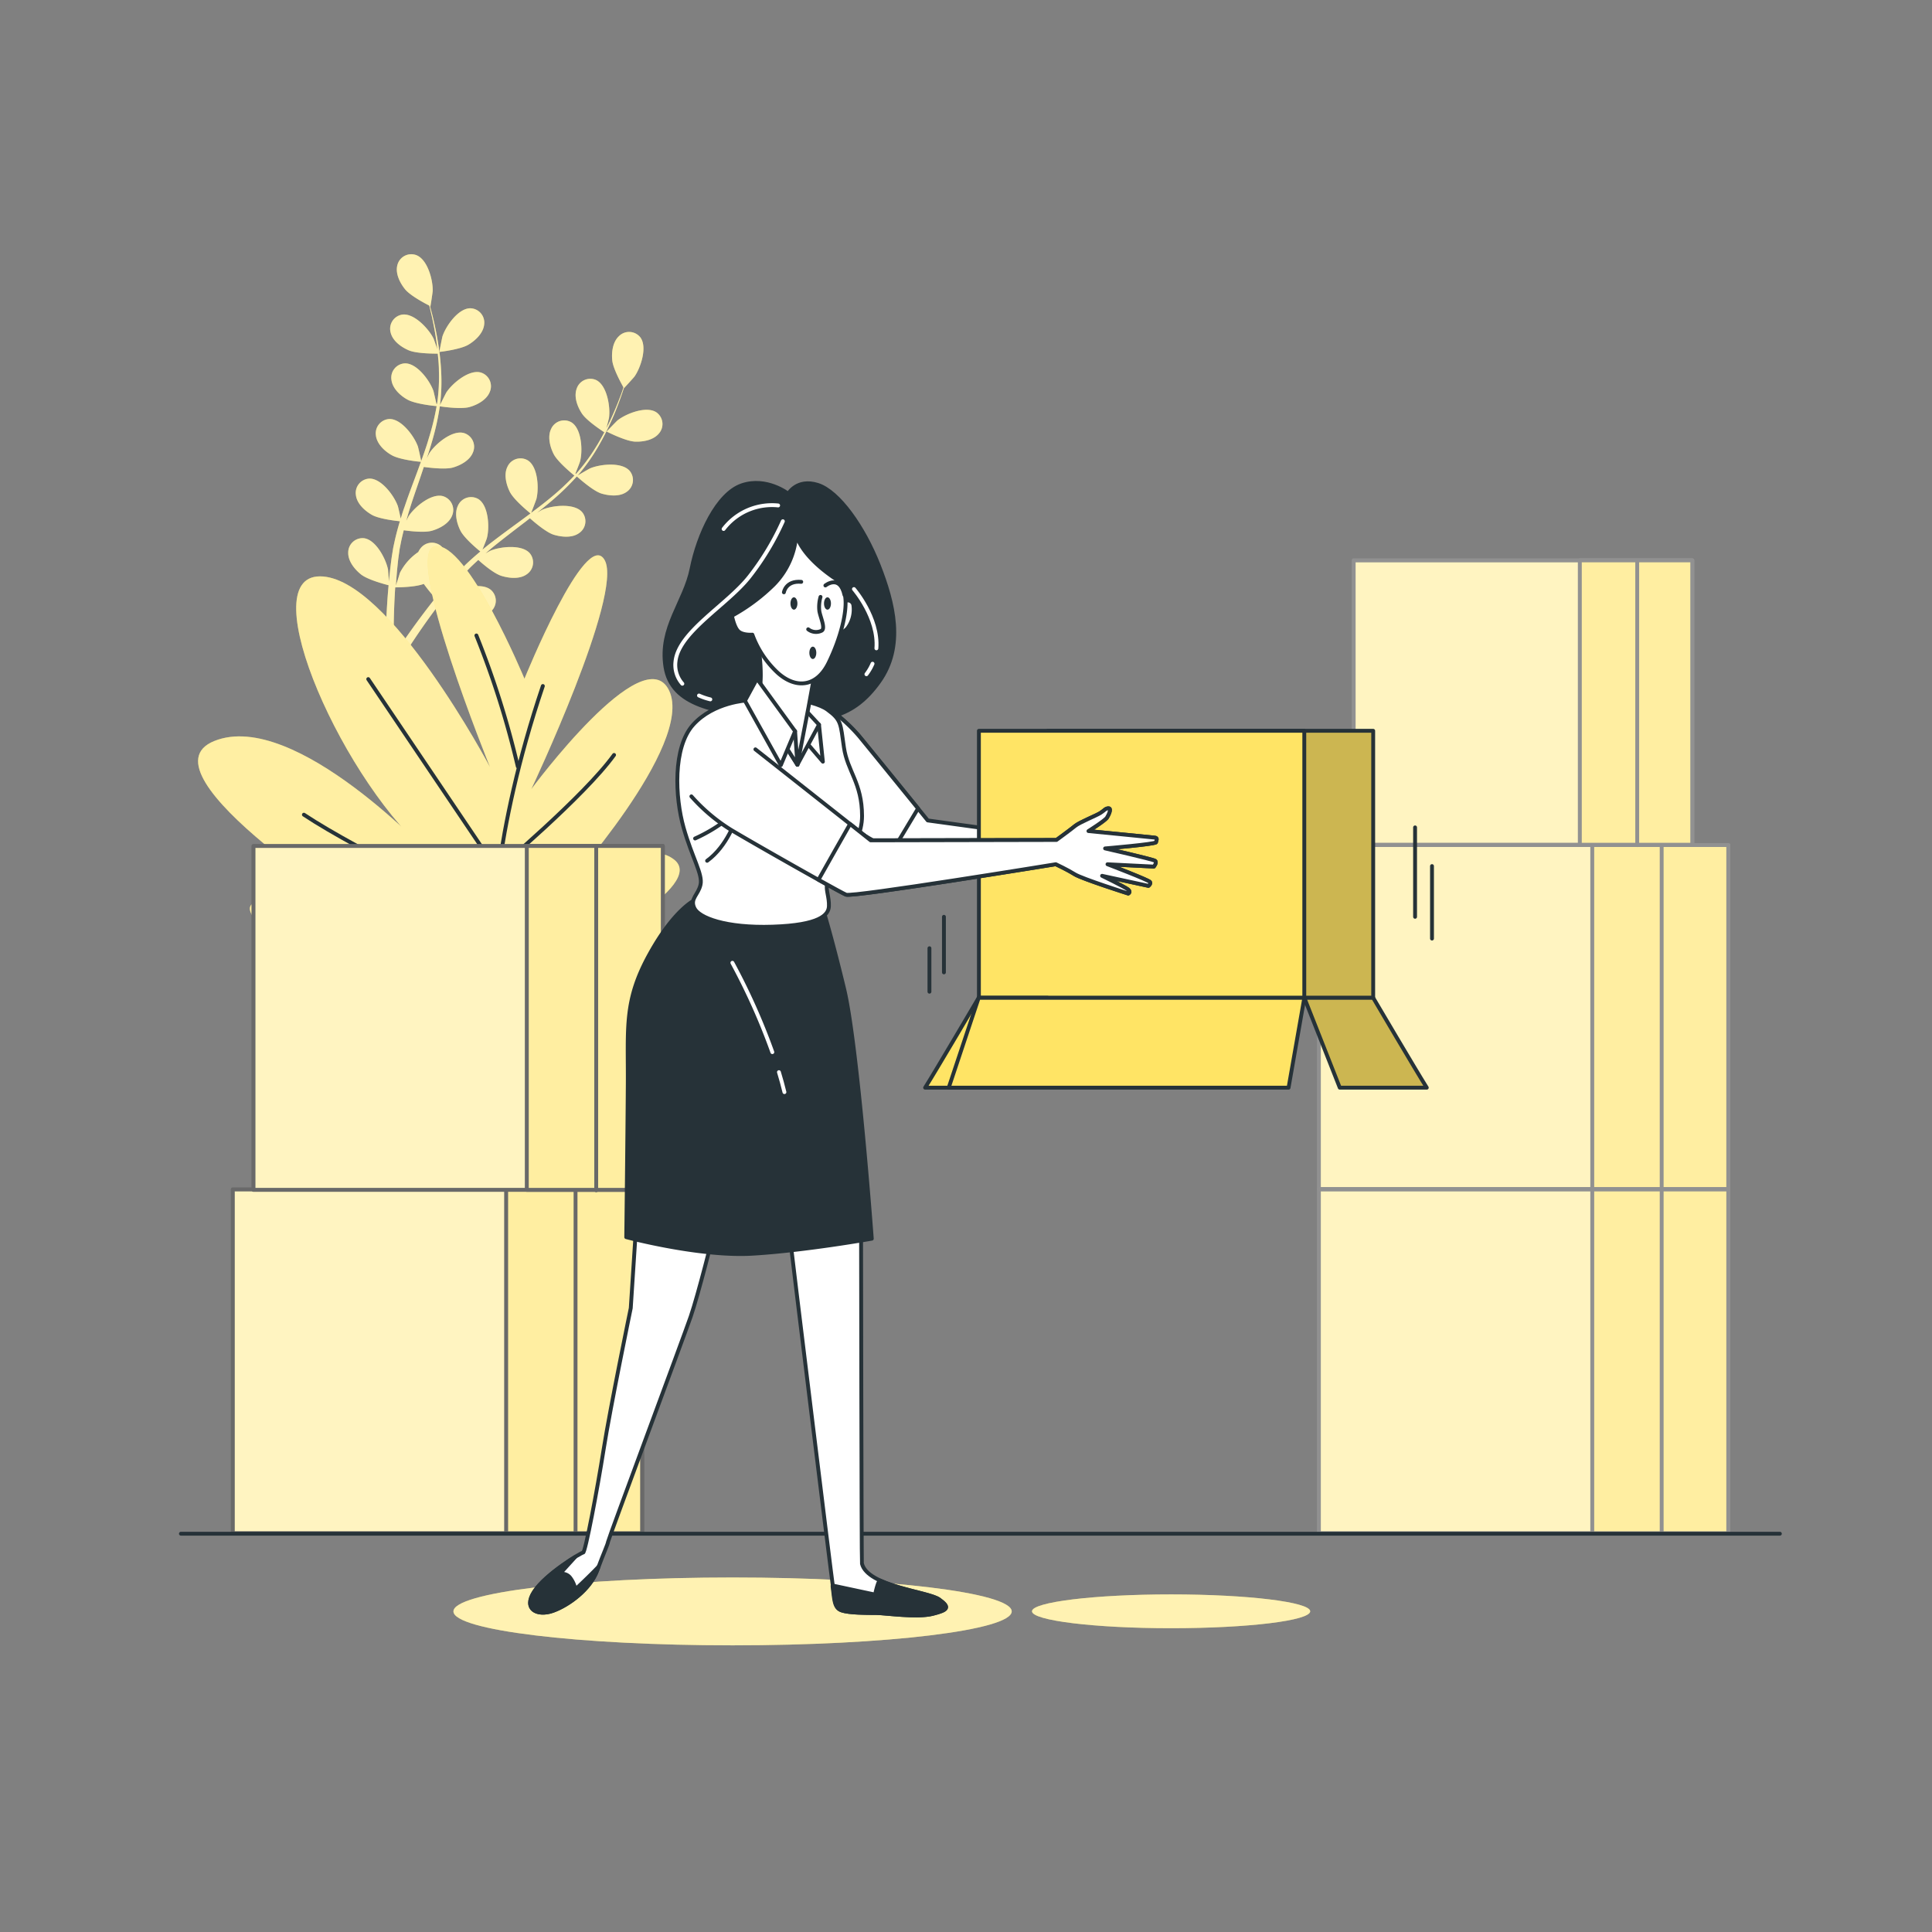 <svg xmlns="http://www.w3.org/2000/svg" xmlns:xlink="http://www.w3.org/1999/xlink"
    viewBox="0 0 500 500">
    <rect x="0" y="0" width="500" height="500" fill="#808080" stroke="none"/>
    <defs>
        <clipPath id="freepik--clip-path--inject-2">
            <rect x="60.23" y="307.8" width="105.96" height="89.01"
                style="fill:#FFE465;stroke:#696969;stroke-linecap:round;stroke-linejoin:round"></rect>
        </clipPath>
        <clipPath id="freepik--clip-path-2--inject-2">
            <rect x="130.98" y="307.8" width="35.21" height="89.01"
                style="fill:#FFE465;stroke:#696969;stroke-linecap:round;stroke-linejoin:round"></rect>
        </clipPath>
        <clipPath id="freepik--clip-path-3--inject-2">
            <rect x="65.58" y="218.93" width="105.96" height="89.01"
                style="fill:#FFE465;stroke:#696969;stroke-linecap:round;stroke-linejoin:round"></rect>
        </clipPath>
        <clipPath id="freepik--clip-path-4--inject-2">
            <rect x="136.33" y="218.93" width="35.21" height="89.01"
                style="fill:#FFE465;stroke:#696969;stroke-linecap:round;stroke-linejoin:round"></rect>
        </clipPath>
        <clipPath id="freepik--clip-path-5--inject-2">
            <rect x="341.32" y="307.8" width="105.96" height="89.01"
                style="fill:#FFE465;stroke:#919191;stroke-linecap:round;stroke-linejoin:round"></rect>
        </clipPath>
        <clipPath id="freepik--clip-path-6--inject-2">
            <rect x="412.07" y="307.8" width="35.21" height="89.01"
                style="fill:#FFE465;stroke:#919191;stroke-linecap:round;stroke-linejoin:round"></rect>
        </clipPath>
        <clipPath id="freepik--clip-path-7--inject-2">
            <rect x="341.32" y="218.7" width="105.96" height="89.01"
                style="fill:#FFE465;stroke:#919191;stroke-linecap:round;stroke-linejoin:round"></rect>
        </clipPath>
        <clipPath id="freepik--clip-path-8--inject-2">
            <rect x="412.07" y="218.7" width="35.21" height="89.01"
                style="fill:#FFE465;stroke:#919191;stroke-linecap:round;stroke-linejoin:round"></rect>
        </clipPath>
        <clipPath id="freepik--clip-path-9--inject-2">
            <rect x="350.32" y="145" width="87.65" height="73.63"
                style="fill:#FFE465;stroke:#919191;stroke-linecap:round;stroke-linejoin:round"></rect>
        </clipPath>
        <clipPath id="freepik--clip-path-10--inject-2">
            <rect x="408.85" y="145" width="29.12" height="73.63"
                style="fill:#FFE465;stroke:#919191;stroke-linecap:round;stroke-linejoin:round"></rect>
        </clipPath>
        <clipPath id="freepik--clip-path-11--inject-2">
            <rect x="251.03" y="367.65" width="151.73" height="17.66"
                style="fill:#fff;stroke:#263238;stroke-linecap:round;stroke-linejoin:round"></rect>
        </clipPath>
        <clipPath id="freepik--clip-path-12--inject-2">
            <rect x="271.17" y="189.13" width="84.21" height="69.1"
                style="fill:#FFE465;stroke:#263238;stroke-linecap:round;stroke-linejoin:round"></rect>
        </clipPath>
        <clipPath id="freepik--clip-path-13--inject-2">
            <path d="M369.25,281.49c-2.7-4.28-13.87-23.26-13.87-23.26H337.56l9.17,23.26Z"
                style="fill:#FFE465;stroke:#263238;stroke-linecap:round;stroke-linejoin:round"></path>
        </clipPath>
    </defs>
    <g id="freepik--Plants--inject-2">
        <path
            d="M113.73,91.08c-.06,0,.7-3.73.77-4,.86-2.67,4.1-7.31,7.23-7.3A3.71,3.71,0,0,1,125.3,84c-.23,2.2-2.21,4.08-4,5.16C119.2,90.47,113.73,91.08,113.73,91.08Z"
            style="fill:#FFE465"></path>
        <path
            d="M107.66,66c3,1.06,4.42,6.52,4.32,9.32,0,.24-.56,4-.61,4l-.06,0c.23.86.48,1.79.73,2.81.44,1.88.92,4,1.29,6.36a65.63,65.63,0,0,1,.84,7.64,48.28,48.28,0,0,1-.29,8.6.36.36,0,0,0,0,.1c.39-.83,1.55-3.13,1.65-3.29,1.54-2.34,5.88-6,8.91-5.13a3.7,3.7,0,0,1,2.32,5c-.8,2.06-3.2,3.35-5.21,3.92-2.27.65-7.33-.11-7.73-.18a65.43,65.43,0,0,1-1.86,8.57q-.7,2.46-1.52,4.91c.35-.71.68-1.34.73-1.42,1.54-2.35,5.89-6,8.91-5.13a3.7,3.7,0,0,1,2.32,5c-.8,2.06-3.2,3.35-5.21,3.92s-6.37,0-7.51-.15l-.63,1.88c-1,3-2.09,6-3,8.94-.33,1-.62,2.08-.91,3.12.32-.63.59-1.16.64-1.24,1.53-2.34,5.88-6,8.9-5.13a3.72,3.72,0,0,1,2.33,5c-.8,2.07-3.21,3.35-5.22,3.93s-5.94.07-7.3-.12c-.27,1.07-.53,2.14-.74,3.19-.13.73-.3,1.41-.39,2.14l-.3,2.15c-.14,1.37-.3,2.78-.4,4.12-.08.93-.14,1.82-.2,2.72.32-1,1-3.07,1-3.23a14.42,14.42,0,0,1,4.8-5.46,3.63,3.63,0,0,1,.41-.72,3.7,3.7,0,0,1,5.45-.85c2.38,2.05,1.78,7.67.69,10.25-.06.15-.95,1.72-1.52,2.71.43-.53.83-1.05,1.28-1.58.87-1.07,1.77-2.11,2.73-3.23l1.47-1.59c.48-.54,1.06-1,1.59-1.59,1.25-1.21,2.58-2.38,3.95-3.53-.93-.76-4.21-3.52-5.15-5.4s-1.61-4.51-.63-6.5a3.72,3.72,0,0,1,5.27-1.67c2.65,1.67,2.92,7.32,2.23,10,0,.17-.76,2.06-1.17,3.09.83-.68,1.65-1.36,2.51-2,2.48-1.91,5.05-3.78,7.6-5.65l2.33-1.72c-.33-.27-4.29-3.47-5.35-5.58-.93-1.87-1.61-4.51-.63-6.49a3.71,3.71,0,0,1,5.27-1.67c2.66,1.66,2.92,7.31,2.23,10-.05.2-1.08,2.92-1.37,3.6,1.7-1.27,3.39-2.55,5-3.89a64.65,64.65,0,0,0,6.2-5.77c-.15-.13-4.3-3.45-5.38-5.6-.94-1.87-1.61-4.52-.63-6.5a3.71,3.71,0,0,1,5.26-1.67c2.66,1.67,2.93,7.32,2.24,10,0,.18-.83,2.25-1.22,3.23l.15.1a48.44,48.44,0,0,0,5.09-6.84c.84-1.33,1.56-2.64,2.24-3.93-.84-.54-4.63-3.05-5.82-4.88s-2.09-4.31-1.34-6.39a3.71,3.71,0,0,1,5.05-2.24c2.83,1.37,3.71,7,3.32,9.73,0,.15-.4,1.66-.69,2.75.29-.59.61-1.19.88-1.76,1-2.13,1.85-4.15,2.55-6,.4-1,.73-1.95,1-2.83-.55-1-2.69-4.84-2.9-7s.13-4.78,1.76-6.28a3.71,3.71,0,0,1,5.51.34c1.88,2.51.09,7.88-1.53,10.16-.14.2-2.69,3-2.72,3l0-.06c-.28.85-.58,1.76-.94,2.74-.66,1.82-1.43,3.86-2.42,6a67.81,67.81,0,0,1-3.53,6.83,48.53,48.53,0,0,1-5,7l-.07.08c.78-.48,3-1.76,3.19-1.84,2.58-1.1,8.2-1.72,10.26.64a3.71,3.71,0,0,1-.82,5.46c-1.81,1.28-4.52,1-6.52.4-2.25-.72-6-4.14-6.34-4.42a65,65,0,0,1-6.28,6.12c-1.29,1.11-2.63,2.19-4,3.26.69-.4,1.31-.75,1.4-.79,2.57-1.1,8.19-1.72,10.25.64a3.7,3.7,0,0,1-.82,5.46c-1.8,1.28-4.52,1-6.51.4s-5.32-3.5-6.18-4.27c-.53.4-1,.81-1.57,1.22-2.51,1.92-5,3.83-7.45,5.79-.85.68-1.66,1.39-2.48,2.1l1.22-.68c2.57-1.1,8.19-1.73,10.25.63a3.72,3.72,0,0,1-.82,5.47c-1.8,1.28-4.52,1-6.51.39s-5-3.22-6-4.13c-.81.75-1.63,1.5-2.38,2.26-.51.53-1,1-1.5,1.57l-1.44,1.62c-.87,1.07-1.78,2.16-2.61,3.22-.58.73-1.12,1.44-1.66,2.16.83-.7,2.51-2,2.66-2.12,2.37-1.48,7.84-3,10.23-.92a3.71,3.71,0,0,1,0,5.52c-1.6,1.54-4.32,1.7-6.38,1.38-2.28-.36-6.4-3-6.91-3.38-.9,1.19-1.76,2.34-2.56,3.45-2.77,3.83-4.93,7.13-6.41,9.45l-.15.24-1.92-.93.3-.46c1.55-2.32,3.81-5.6,6.69-9.4.91-1.21,1.9-2.48,2.93-3.77a40.65,40.65,0,0,1-3-3.69c-2.21.87-6.79.9-7.39.9-.09,1.48-.17,2.93-.23,4.29-.2,4.72-.18,8.66-.13,11.42v.32l-2.11-1c0-2.74.11-6.44.39-10.82.09-1.5.22-3.11.37-4.76-.59-.15-5.36-1.37-7.16-2.81-1.63-1.31-3.35-3.42-3.29-5.64a3.71,3.71,0,0,1,4.08-3.72c3.11.4,5.72,5.42,6.23,8.17,0,.17.16,2,.22,3.1.07-.67.12-1.33.2-2,.13-1.37.31-2.73.5-4.2.11-.71.23-1.42.34-2.14s.3-1.46.45-2.2c.38-1.7.84-3.41,1.35-5.12-1.2-.12-5.45-.62-7.27-1.67s-3.84-2.87-4.11-5.07a3.71,3.71,0,0,1,3.47-4.3c3.13-.07,6.47,4.49,7.39,7.14.06.16.51,2.13.74,3.22.31-1,.61-2.05,1-3.08,1-3,2.13-5.93,3.23-8.9.34-.91.66-1.82,1-2.73-.43,0-5.5-.53-7.54-1.7-1.81-1-3.83-2.87-4.11-5.07a3.72,3.72,0,0,1,3.47-4.3c3.14-.07,6.48,4.49,7.4,7.14.07.2.71,3,.84,3.76.72-2,1.43-4,2-6a64.85,64.85,0,0,0,2-8.24c-.2,0-5.49-.5-7.58-1.7-1.82-1-3.84-2.87-4.11-5.07a3.7,3.7,0,0,1,3.47-4.29c3.13-.08,6.47,4.48,7.39,7.13.06.17.56,2.33.77,3.37h.17a47.81,47.81,0,0,0,.48-8.51c0-1.57-.15-3.06-.3-4.51-1,0-5.54,0-7.54-.87s-4.13-2.43-4.65-4.58a3.71,3.71,0,0,1,3-4.65c3.11-.43,6.93,3.75,8.14,6.27.06.14.58,1.61.93,2.69-.07-.66-.14-1.34-.23-2-.31-2.35-.75-4.48-1.15-6.37-.24-1.07-.47-2-.7-2.93-1-.5-4.92-2.56-6.26-4.22s-2.54-4.07-2-6.21A3.71,3.71,0,0,1,107.66,66Z"
            style="fill:#FFE465"></path>
        <path
            d="M164.34,114.29c-2.45-.1-7.35-2.61-7.35-2.61s2.63-2.73,2.82-2.88c2.19-1.74,7.45-3.83,10.06-2.09a3.7,3.7,0,0,1,.65,5.48C169.12,113.9,166.43,114.38,164.34,114.29Z"
            style="fill:#FFE465"></path>
        <g style="opacity:0.5">
            <path
                d="M113.73,91.08c-.06,0,.7-3.73.77-4,.86-2.67,4.1-7.31,7.23-7.3A3.71,3.71,0,0,1,125.3,84c-.23,2.2-2.21,4.08-4,5.16C119.2,90.47,113.73,91.08,113.73,91.08Z"
                style="fill:#fff"></path>
            <path
                d="M107.66,66c3,1.06,4.42,6.52,4.32,9.32,0,.24-.56,4-.61,4l-.06,0c.23.86.48,1.79.73,2.81.44,1.88.92,4,1.29,6.36a65.63,65.63,0,0,1,.84,7.64,48.28,48.28,0,0,1-.29,8.6.36.36,0,0,0,0,.1c.39-.83,1.55-3.13,1.65-3.29,1.54-2.34,5.88-6,8.91-5.13a3.7,3.7,0,0,1,2.32,5c-.8,2.06-3.2,3.35-5.21,3.92-2.27.65-7.33-.11-7.73-.18a65.43,65.43,0,0,1-1.86,8.57q-.7,2.46-1.52,4.91c.35-.71.68-1.34.73-1.42,1.54-2.35,5.89-6,8.91-5.13a3.7,3.7,0,0,1,2.32,5c-.8,2.06-3.2,3.35-5.21,3.92s-6.37,0-7.51-.15l-.63,1.88c-1,3-2.09,6-3,8.94-.33,1-.62,2.08-.91,3.12.32-.63.59-1.16.64-1.24,1.53-2.34,5.88-6,8.9-5.13a3.72,3.72,0,0,1,2.33,5c-.8,2.07-3.21,3.35-5.22,3.93s-5.94.07-7.3-.12c-.27,1.07-.53,2.14-.74,3.19-.13.73-.3,1.41-.39,2.14l-.3,2.15c-.14,1.37-.3,2.78-.4,4.12-.08.93-.14,1.82-.2,2.72.32-1,1-3.07,1-3.23a14.42,14.42,0,0,1,4.8-5.46,3.63,3.63,0,0,1,.41-.72,3.7,3.7,0,0,1,5.45-.85c2.38,2.05,1.78,7.67.69,10.25-.06.15-.95,1.72-1.52,2.71.43-.53.83-1.05,1.28-1.58.87-1.07,1.77-2.11,2.73-3.23l1.47-1.59c.48-.54,1.06-1,1.59-1.59,1.25-1.21,2.58-2.38,3.95-3.53-.93-.76-4.21-3.52-5.15-5.4s-1.61-4.51-.63-6.5a3.72,3.72,0,0,1,5.27-1.67c2.65,1.67,2.92,7.32,2.23,10,0,.17-.76,2.06-1.17,3.09.83-.68,1.65-1.36,2.51-2,2.48-1.91,5.05-3.78,7.6-5.65l2.33-1.72c-.33-.27-4.29-3.47-5.35-5.58-.93-1.87-1.61-4.51-.63-6.49a3.71,3.71,0,0,1,5.27-1.67c2.66,1.66,2.92,7.31,2.23,10-.05.2-1.08,2.92-1.37,3.6,1.7-1.27,3.39-2.55,5-3.89a64.65,64.65,0,0,0,6.2-5.77c-.15-.13-4.3-3.45-5.38-5.6-.94-1.87-1.61-4.52-.63-6.5a3.71,3.71,0,0,1,5.26-1.67c2.66,1.67,2.93,7.32,2.24,10,0,.18-.83,2.25-1.22,3.23l.15.1a48.44,48.44,0,0,0,5.09-6.84c.84-1.33,1.56-2.64,2.24-3.93-.84-.54-4.63-3.05-5.82-4.88s-2.09-4.31-1.34-6.39a3.71,3.71,0,0,1,5.05-2.24c2.83,1.37,3.71,7,3.32,9.73,0,.15-.4,1.66-.69,2.75.29-.59.61-1.19.88-1.76,1-2.13,1.85-4.15,2.55-6,.4-1,.73-1.95,1-2.83-.55-1-2.69-4.84-2.9-7s.13-4.78,1.76-6.28a3.71,3.71,0,0,1,5.51.34c1.88,2.51.09,7.88-1.53,10.16-.14.2-2.69,3-2.72,3l0-.06c-.28.85-.58,1.76-.94,2.74-.66,1.82-1.43,3.86-2.42,6a67.81,67.81,0,0,1-3.53,6.83,48.53,48.53,0,0,1-5,7l-.07.08c.78-.48,3-1.76,3.19-1.84,2.58-1.1,8.2-1.72,10.26.64a3.71,3.71,0,0,1-.82,5.46c-1.81,1.28-4.52,1-6.52.4-2.25-.72-6-4.14-6.34-4.42a65,65,0,0,1-6.28,6.12c-1.29,1.11-2.63,2.19-4,3.26.69-.4,1.31-.75,1.4-.79,2.57-1.1,8.19-1.72,10.25.64a3.7,3.7,0,0,1-.82,5.46c-1.8,1.28-4.52,1-6.51.4s-5.32-3.5-6.18-4.27c-.53.4-1,.81-1.57,1.22-2.51,1.92-5,3.83-7.45,5.79-.85.68-1.66,1.39-2.48,2.1l1.22-.68c2.57-1.1,8.19-1.73,10.25.63a3.72,3.72,0,0,1-.82,5.47c-1.8,1.28-4.52,1-6.51.39s-5-3.22-6-4.13c-.81.75-1.63,1.5-2.38,2.26-.51.53-1,1-1.5,1.57l-1.44,1.62c-.87,1.07-1.78,2.16-2.61,3.22-.58.73-1.12,1.44-1.66,2.16.83-.7,2.51-2,2.66-2.12,2.37-1.48,7.84-3,10.23-.92a3.71,3.71,0,0,1,0,5.52c-1.6,1.54-4.32,1.7-6.38,1.38-2.28-.36-6.4-3-6.91-3.38-.9,1.19-1.76,2.34-2.56,3.45-2.77,3.83-4.93,7.13-6.41,9.45l-.15.24-1.92-.93.3-.46c1.55-2.32,3.81-5.6,6.69-9.4.91-1.21,1.9-2.48,2.93-3.77a40.65,40.65,0,0,1-3-3.69c-2.21.87-6.79.9-7.39.9-.09,1.48-.17,2.93-.23,4.29-.2,4.72-.18,8.66-.13,11.42v.32l-2.11-1c0-2.74.11-6.44.39-10.82.09-1.5.22-3.11.37-4.76-.59-.15-5.36-1.37-7.16-2.81-1.63-1.31-3.35-3.42-3.29-5.64a3.71,3.71,0,0,1,4.08-3.72c3.11.4,5.72,5.42,6.23,8.17,0,.17.16,2,.22,3.1.07-.67.12-1.33.2-2,.13-1.37.31-2.73.5-4.2.11-.71.23-1.42.34-2.14s.3-1.46.45-2.2c.38-1.7.84-3.41,1.35-5.12-1.2-.12-5.45-.62-7.27-1.67s-3.84-2.87-4.11-5.07a3.71,3.71,0,0,1,3.47-4.3c3.13-.07,6.47,4.49,7.39,7.14.06.16.51,2.13.74,3.22.31-1,.61-2.05,1-3.08,1-3,2.13-5.93,3.23-8.9.34-.91.66-1.82,1-2.73-.43,0-5.5-.53-7.54-1.7-1.81-1-3.83-2.87-4.11-5.07a3.72,3.72,0,0,1,3.47-4.3c3.14-.07,6.48,4.49,7.4,7.14.07.2.71,3,.84,3.76.72-2,1.43-4,2-6a64.85,64.85,0,0,0,2-8.24c-.2,0-5.49-.5-7.58-1.7-1.82-1-3.84-2.87-4.11-5.07a3.7,3.7,0,0,1,3.47-4.29c3.13-.08,6.47,4.48,7.39,7.13.06.17.56,2.33.77,3.37h.17a47.81,47.81,0,0,0,.48-8.51c0-1.57-.15-3.06-.3-4.51-1,0-5.54,0-7.54-.87s-4.13-2.43-4.65-4.58a3.71,3.71,0,0,1,3-4.65c3.11-.43,6.93,3.75,8.14,6.27.06.14.58,1.61.93,2.69-.07-.66-.14-1.34-.23-2-.31-2.35-.75-4.48-1.15-6.37-.24-1.07-.47-2-.7-2.93-1-.5-4.92-2.56-6.26-4.22s-2.54-4.07-2-6.21A3.71,3.71,0,0,1,107.66,66Z"
                style="fill:#fff"></path>
            <path
                d="M164.34,114.29c-2.45-.1-7.35-2.61-7.35-2.61s2.63-2.73,2.82-2.88c2.19-1.74,7.45-3.83,10.06-2.09a3.7,3.7,0,0,1,.65,5.48C169.12,113.9,166.43,114.38,164.34,114.29Z"
                style="fill:#fff"></path>
        </g>
        <path
            d="M135.73,175.65s-14.87-35.84-23.19-34.28,14.27,57.14,14.27,57.14-26.16-49.35-44-49.35S89.35,203.7,112,221.88c0,0-35.68-38.44-56.49-30.13S97.08,239,97.08,239,60.81,227.59,65,236.43s15.46,10.38,15.46,10.38L90,248.89h52l8-3.11s33.3-16.63,24.38-23.38-28.54,7.79-28.54,7.79,33.89-37.4,27.35-51.42-35.68,25.45-35.68,25.45,23.79-50.39,19-59.22S135.73,175.65,135.73,175.65Z"
            style="fill:#FFE465"></path>
        <path
            d="M135.73,175.65s-14.87-35.84-23.19-34.28,14.27,57.14,14.27,57.14-26.16-49.35-44-49.35S89.35,203.7,112,221.88c0,0-35.68-38.44-56.49-30.13S97.08,239,97.08,239,60.81,227.59,65,236.43s15.46,10.38,15.46,10.38L96,248.89h42l12-3.11s33.3-16.63,24.38-23.38-28.54,7.79-28.54,7.79,33.89-37.4,27.35-51.42-35.68,25.45-35.68,25.45,23.79-50.39,19-59.22S135.73,175.65,135.73,175.65Z"
            style="fill:#fff;opacity:0.4"></path>
        <path d="M140.49,177.54c-13.08,38.65-13.08,66-13.08,66s15.46.6,31.51-11.3"
            style="fill:none;stroke:#263238;stroke-linecap:round;stroke-linejoin:round"></path>
        <path d="M134,198.35a232.21,232.21,0,0,0-10.71-33.89"
            style="fill:none;stroke:#263238;stroke-linecap:round;stroke-linejoin:round"></path>
        <path d="M95.3,175.75l33.29,49.36s22.6-19,30.33-29.73"
            style="fill:none;stroke:#263238;stroke-linecap:round;stroke-linejoin:round"></path>
        <path d="M128,237s-35.08-16.65-49.35-26.16"
            style="fill:none;stroke:#263238;stroke-linecap:round;stroke-linejoin:round"></path>
    </g>
    <g id="freepik--Boxes--inject-2">
        <rect x="60.23" y="307.8" width="105.96" height="89.01" style="fill:#FFE465"></rect>
        <g style="clip-path:url(#freepik--clip-path--inject-2)">
            <rect x="60.23" y="307.8" width="105.96" height="89.01"
                style="fill:#fff;stroke:#696969;stroke-linecap:round;stroke-linejoin:round;opacity:0.6"></rect>
        </g>
        <rect x="60.23" y="307.8" width="105.96" height="89.01"
            style="fill:none;stroke:#696969;stroke-linecap:round;stroke-linejoin:round"></rect>
        <rect x="130.98" y="307.8" width="35.21" height="89.01" style="fill:#FFE465"></rect>
        <g style="clip-path:url(#freepik--clip-path-2--inject-2)">
            <rect x="130.98" y="307.8" width="35.21" height="89.01"
                style="fill:#fff;stroke:#696969;stroke-linecap:round;stroke-linejoin:round;opacity:0.39"></rect>
        </g>
        <rect x="130.98" y="307.8" width="35.21" height="89.01"
            style="fill:none;stroke:#696969;stroke-linecap:round;stroke-linejoin:round"></rect>
        <line x1="148.95" y1="308.04" x2="148.95" y2="396.92"
            style="fill:none;stroke:#696969;stroke-linecap:round;stroke-linejoin:round"></line>
        <rect x="65.58" y="218.93" width="105.96" height="89.01" style="fill:#FFE465"></rect>
        <g style="clip-path:url(#freepik--clip-path-3--inject-2)">
            <rect x="65.58" y="218.93" width="105.96" height="89.01"
                style="fill:#fff;stroke:#696969;stroke-linecap:round;stroke-linejoin:round;opacity:0.6"></rect>
        </g>
        <rect x="65.58" y="218.93" width="105.96" height="89.01"
            style="fill:none;stroke:#696969;stroke-linecap:round;stroke-linejoin:round"></rect>
        <rect x="136.33" y="218.93" width="35.21" height="89.01" style="fill:#FFE465"></rect>
        <g style="clip-path:url(#freepik--clip-path-4--inject-2)">
            <rect x="136.33" y="218.93" width="35.21" height="89.01"
                style="fill:#fff;stroke:#696969;stroke-linecap:round;stroke-linejoin:round;opacity:0.39"></rect>
        </g>
        <rect x="136.33" y="218.93" width="35.21" height="89.01"
            style="fill:none;stroke:#696969;stroke-linecap:round;stroke-linejoin:round"></rect>
        <line x1="154.3" y1="219.17" x2="154.3" y2="308.05"
            style="fill:none;stroke:#696969;stroke-linecap:round;stroke-linejoin:round"></line>
        <rect x="341.32" y="307.8" width="105.96" height="89.01" style="fill:#FFE465"></rect>
        <g style="clip-path:url(#freepik--clip-path-5--inject-2)">
            <rect x="341.32" y="307.8" width="105.96" height="89.01"
                style="fill:#fff;stroke:#919191;stroke-linecap:round;stroke-linejoin:round;opacity:0.6"></rect>
        </g>
        <rect x="341.32" y="307.8" width="105.96" height="89.01"
            style="fill:none;stroke:#919191;stroke-linecap:round;stroke-linejoin:round"></rect>
        <rect x="412.07" y="307.8" width="35.21" height="89.01" style="fill:#FFE465"></rect>
        <g style="clip-path:url(#freepik--clip-path-6--inject-2)">
            <rect x="412.07" y="307.8" width="35.21" height="89.01"
                style="fill:#fff;stroke:#919191;stroke-linecap:round;stroke-linejoin:round;opacity:0.39"></rect>
        </g>
        <rect x="412.07" y="307.8" width="35.21" height="89.01"
            style="fill:none;stroke:#919191;stroke-linecap:round;stroke-linejoin:round"></rect>
        <line x1="430.04" y1="308.04" x2="430.04" y2="396.92"
            style="fill:none;stroke:#919191;stroke-linecap:round;stroke-linejoin:round"></line>
        <rect x="341.32" y="218.7" width="105.96" height="89.01" style="fill:#FFE465"></rect>
        <g style="clip-path:url(#freepik--clip-path-7--inject-2)">
            <rect x="341.32" y="218.7" width="105.96" height="89.01"
                style="fill:#fff;stroke:#919191;stroke-linecap:round;stroke-linejoin:round;opacity:0.6"></rect>
        </g>
        <rect x="341.32" y="218.7" width="105.96" height="89.01"
            style="fill:none;stroke:#919191;stroke-linecap:round;stroke-linejoin:round"></rect>
        <rect x="412.07" y="218.7" width="35.21" height="89.01" style="fill:#FFE465"></rect>
        <g style="clip-path:url(#freepik--clip-path-8--inject-2)">
            <rect x="412.07" y="218.7" width="35.21" height="89.01"
                style="fill:#fff;stroke:#919191;stroke-linecap:round;stroke-linejoin:round;opacity:0.39"></rect>
        </g>
        <rect x="412.07" y="218.7" width="35.21" height="89.01"
            style="fill:none;stroke:#919191;stroke-linecap:round;stroke-linejoin:round"></rect>
        <line x1="430.04" y1="218.94" x2="430.04" y2="307.82"
            style="fill:none;stroke:#919191;stroke-linecap:round;stroke-linejoin:round"></line>
        <rect x="350.32" y="145" width="87.65" height="73.63" style="fill:#FFE465"></rect>
        <g style="clip-path:url(#freepik--clip-path-9--inject-2)">
            <rect x="350.32" y="145" width="87.65" height="73.63"
                style="fill:#fff;stroke:#919191;stroke-linecap:round;stroke-linejoin:round;opacity:0.6"></rect>
        </g>
        <rect x="350.32" y="145" width="87.65" height="73.63"
            style="fill:none;stroke:#919191;stroke-linecap:round;stroke-linejoin:round"></rect>
        <rect x="408.85" y="145" width="29.12" height="73.63" style="fill:#FFE465"></rect>
        <g style="clip-path:url(#freepik--clip-path-10--inject-2)">
            <rect x="408.85" y="145" width="29.12" height="73.63"
                style="fill:#fff;stroke:#919191;stroke-linecap:round;stroke-linejoin:round;opacity:0.39"></rect>
        </g>
        <rect x="408.85" y="145" width="29.12" height="73.63"
            style="fill:none;stroke:#919191;stroke-linecap:round;stroke-linejoin:round"></rect>
        <line x1="423.71" y1="145.2" x2="423.71" y2="218.72"
            style="fill:none;stroke:#919191;stroke-linecap:round;stroke-linejoin:round"></line>
    </g>
    <g id="freepik--Floor--inject-2">
        <line x1="46.82" y1="396.92" x2="460.63" y2="396.92"
            style="fill:none;stroke:#263238;stroke-linecap:round;stroke-linejoin:round"></line>
    </g>
    <g id="freepik--Character--inject-2">
        <ellipse cx="189.59" cy="417.03" rx="72.24" ry="8.78" style="fill:#FFE465"></ellipse>
        <ellipse cx="189.59" cy="417.03" rx="72.24" ry="8.78"
            style="fill:#fff;opacity:0.5"></ellipse>
        <path
            d="M339.08,417c0,2.42-16.13,4.38-36,4.38s-36-2-36-4.38,16.12-4.37,36-4.37S339.08,414.62,339.08,417Z"
            style="fill:#FFE465"></path>
        <path
            d="M339.08,417c0,2.42-16.13,4.38-36,4.38s-36-2-36-4.38,16.12-4.37,36-4.37S339.08,414.62,339.08,417Z"
            style="fill:#fff;opacity:0.5"></path>
        <path
            d="M204,127.79s-5.59-4.39-12-2.2-11.27,12.87-13,21.55-8.38,15.26-6.78,25.44,13.17,11.77,27.14,13.27,21.55-.2,28.13-9.38,3.79-20.35-.1-30.23-10.37-19.05-15.76-20.75S204,127.79,204,127.79Z"
            style="fill:#263238;stroke:#263238;stroke-linecap:round;stroke-linejoin:round"></path>
        <path d="M180.9,180a16.55,16.55,0,0,0,2.93,1"
            style="fill:none;stroke:#fff;stroke-linecap:round;stroke-linejoin:round"></path>
        <path
            d="M202.6,134.9A68.93,68.93,0,0,1,194,149.18c-5.72,7.35-18.37,14.29-19.18,22a7.35,7.35,0,0,0,1.77,5.77"
            style="fill:none;stroke:#fff;stroke-linecap:round;stroke-linejoin:round"></path>
        <path d="M225.81,171.77a12.86,12.86,0,0,1-1.58,2.72"
            style="fill:none;stroke:#fff;stroke-linecap:round;stroke-linejoin:round"></path>
        <path d="M221,152.45s6.43,7.42,5.81,15.34"
            style="fill:none;stroke:#fff;stroke-linecap:round;stroke-linejoin:round"></path>
        <path d="M201.38,130.81a15.77,15.77,0,0,0-13.47,5.31c-.23.26-.44.52-.64.78"
            style="fill:none;stroke:#fff;stroke-linecap:round;stroke-linejoin:round"></path>
        <path
            d="M164.49,319.3l-1.25,19.24s-5.32,25.81-7,36.45-4.76,26.82-5.32,26.82-9.74,5.55-12.68,10.08.79,6.45,4.87,5,9.62-5.55,11.43-10.42,2.71-6.68,2.83-7.47,19.47-52.74,21.39-58.29,6-21.85,6-21.85l9.51-32.26s10.18,33.17,10.3,34.64,10.52,86.25,11,89.42.34,5.43,2.26,6.11,6.45.68,8.83.68,10.64,1.25,14.71.23,4.53-1.7,1.7-3.74-18.55-3.34-20-9.28c-.12-.45-.23-87.72-.23-87.72s-1.36-28.86-3.62-37h-52.3Z"
            style="fill:#fff;stroke:#263238;stroke-linecap:round;stroke-linejoin:round"></path>
        <path
            d="M143.1,416.87c4.07-1.48,9.62-5.55,11.43-10.42l.38-1c-2.31,2.46-6,5.88-6,5.88a7.3,7.3,0,0,0-1.47-3.17,2.65,2.65,0,0,0-2.61-.79l4-4.4c-3,1.86-8.4,5.66-10.52,8.93C135.28,416.41,139,418.34,143.1,416.87Z"
            style="fill:#263238;stroke:#263238;stroke-linecap:round;stroke-linejoin:round"></path>
        <path
            d="M243,413.92c-1.94-1.39-9.91-2.44-15.23-4.87a1.8,1.8,0,0,0-.5.69,20,20,0,0,0-.79,2.94l-11-2.35,0,.31c.45,3.17.34,5.43,2.26,6.11s6.45.68,8.83.68,10.64,1.25,14.71.23S245.87,416,243,413.92Z"
            style="fill:#263238;stroke:#263238;stroke-linecap:round;stroke-linejoin:round"></path>
        <path
            d="M179.73,233s-5.19,2.39-11.47,13.67c-6.87,12.31-5.69,19.15-5.79,34s-.4,39.5-.4,39.5,19,5.09,32.63,4.29,30.92-3.89,30.92-3.89-3.69-50.28-7.18-64.74-5.59-21-5.59-21a82.83,82.83,0,0,1-20.35.3C180.93,234,179.73,233,179.73,233Z"
            style="fill:#263238;stroke:#263238;stroke-linecap:round;stroke-linejoin:round"></path>
        <path d="M201.59,277.47c.52,1.71,1,3.44,1.42,5.17"
            style="fill:none;stroke:#fff;stroke-linecap:round;stroke-linejoin:round"></path>
        <path d="M189.54,249.17a166.59,166.59,0,0,1,10.34,23.12"
            style="fill:none;stroke:#fff;stroke-linecap:round;stroke-linejoin:round"></path>
        <path
            d="M307.12,223.44c-.6-.4-10.43-1.94-10.43-1.94l-1.92-.79s11.9.95,12,.45.5-1.1-.3-1.2-16.11-3.21-16.11-3.21,3.89-3.68,4.39-4.48,1.19-2.4.39-2.4-1,.5-2.09,1.2-5.39,2.4-6.59,3.39-4.78,3.59-4.78,3.59l-41.58-5.72s-14.6-18-17.77-21.84a41.47,41.47,0,0,0-7.47-6.8c-3.06-1.35-3,.91-3,.91L218.25,213s16.53,9.85,17.55,9.85,45.68,1.48,45.68,1.48,3,1.4,4.88,2.59,13.87,5,13.87,5,.8-.4-.1-1.1-6.68-3.49-6.68-3.49l12,2.6s.7-.5.4-1-11-4.59-11-4.59l12,.6S307.71,223.84,307.12,223.44Z"
            style="fill:#fff;stroke:#263238;stroke-linecap:round;stroke-linejoin:round"></path>
        <path
            d="M237.59,209.24c-4.31-5.31-12.92-15.91-15.26-18.75a41.47,41.47,0,0,0-7.47-6.8c-3.06-1.35-3,.91-3,.91L218.25,213s7.46,4.44,12.66,7.36Z"
            style="fill:#fff;stroke:#263238;stroke-linecap:round;stroke-linejoin:round"></path>
        <path
            d="M193.4,181.26s-8.68.4-14,6.29-4.69,18.85-2.49,26.63,5,12.07,4.39,14.77-2.79,3.59-1.6,6.08,8.08,5.19,20.25,4.79,14.47-3,14.57-5.28-.8-4.19-.5-5.59,9.08-9.18,9.08-17.76-3.79-11.57-4.69-17.76-.6-7.08-4.29-9.78S198.29,179.56,193.4,181.26Z"
            style="fill:#fff;stroke:#263238;stroke-linecap:round;stroke-linejoin:round"></path>
        <path d="M189.46,211a41.42,41.42,0,0,1-9.57,6"
            style="fill:none;stroke:#263238;stroke-linecap:round;stroke-linejoin:round"></path>
        <path d="M190.42,212s-2.15,6.94-7.42,10.77"
            style="fill:none;stroke:#263238;stroke-linecap:round;stroke-linejoin:round"></path>
        <polygon points="211.96 187.54 212.96 197.12 208.76 192.23 211.96 187.54"
            style="fill:#fff;stroke:#263238;stroke-linecap:round;stroke-linejoin:round"></polygon>
        <polygon points="206.37 197.92 211.96 187.54 206.87 182.06 206.37 197.92"
            style="fill:#fff;stroke:#263238;stroke-linecap:round;stroke-linejoin:round"></polygon>
        <path
            d="M195.6,164.3a42.56,42.56,0,0,1,1.29,10.58,39,39,0,0,1-.7,6.88l10.18,16.16,2.89-15,1.9-10.38S199.59,171.88,195.6,164.3Z"
            style="fill:#fff;stroke:#263238;stroke-linecap:round;stroke-linejoin:round"></path>
        <polygon points="205.77 189.24 206.37 197.92 203.38 193.23 205.77 189.24"
            style="fill:#fff;stroke:#263238;stroke-linecap:round;stroke-linejoin:round"></polygon>
        <polygon points="192.8 181.36 202.08 198.02 205.77 189.24 195.9 175.67 192.8 181.36"
            style="fill:#fff;stroke:#263238;stroke-linecap:round;stroke-linejoin:round"></polygon>
        <rect x="271.17" y="189.13" width="84.21" height="69.1" style="fill:#FFE465"></rect>
        <g style="clip-path:url(#freepik--clip-path-12--inject-2)">
            <rect x="271.17" y="189.13" width="84.21" height="69.1" style="opacity:0.2"></rect>
        </g>
        <rect x="271.17" y="189.13" width="84.21" height="69.1"
            style="fill:none;stroke:#263238;stroke-linecap:round;stroke-linejoin:round"></rect>
        <rect x="253.34" y="189.13" width="84.21" height="69.1"
            style="fill:#FFE465;stroke:#263238;stroke-linecap:round;stroke-linejoin:round"></rect>
        <path d="M369.25,281.49c-2.7-4.28-13.87-23.26-13.87-23.26H337.56l9.17,23.26Z"
            style="fill:#FFE465"></path>
        <g style="clip-path:url(#freepik--clip-path-13--inject-2)">
            <path d="M369.25,281.49c-2.7-4.28-13.87-23.26-13.87-23.26H337.56l9.17,23.26Z"
                style="opacity:0.2"></path>
        </g>
        <path d="M369.25,281.49c-2.7-4.28-13.87-23.26-13.87-23.26H337.56l9.17,23.26Z"
            style="fill:none;stroke:#263238;stroke-linecap:round;stroke-linejoin:round"></path>
        <path d="M239.42,281.49c2.7-4.28,13.86-23.26,13.86-23.26h17.83l-9.17,23.26Z"
            style="fill:#FFE465;stroke:#263238;stroke-linecap:round;stroke-linejoin:round"></path>
        <polygon points="253.28 258.23 245.53 281.49 333.48 281.49 337.56 258.23 253.28 258.23"
            style="fill:#FFE465;stroke:#263238;stroke-linecap:round;stroke-linejoin:round"></polygon>
        <line x1="366.22" y1="214.13" x2="366.22" y2="237.27"
            style="fill:none;stroke:#263238;stroke-linecap:round;stroke-linejoin:round"></line>
        <line x1="370.6" y1="224.14" x2="370.6" y2="242.9"
            style="fill:none;stroke:#263238;stroke-linecap:round;stroke-linejoin:round"></line>
        <line x1="244.29" y1="237.27" x2="244.29" y2="251.65"
            style="fill:none;stroke:#263238;stroke-linecap:round;stroke-linejoin:round"></line>
        <line x1="240.54" y1="245.4" x2="240.54" y2="256.65"
            style="fill:none;stroke:#263238;stroke-linecap:round;stroke-linejoin:round"></line>
        <path
            d="M178.93,206.1a46.15,46.15,0,0,0,10.28,8.68c6,3.59,28,16.06,29.73,16.76s54.27-7.88,54.27-7.88,3,1.4,4.89,2.59,13.87,5,13.87,5,.8-.4-.1-1.09-6.68-3.5-6.68-3.5l12,2.6s.7-.5.4-1-11-4.59-11-4.59l12,.6s.9-1.1.3-1.5S286,219.57,286,219.57s13.07-1.1,13.17-1.6.5-1.09-.3-1.19-17.16-1.7-17.16-1.7,4.29-2.69,4.79-3.49,1.2-2.4.4-2.4-1,.5-2.09,1.2-5.39,2.4-6.59,3.39-4.79,3.6-4.79,3.6l-48.08.1L195.5,193.93"
            style="fill:#fff;stroke:#263238;stroke-linecap:round;stroke-linejoin:round"></path>
        <path
            d="M298.85,216.78c-.79-.1-17.16-1.7-17.16-1.7s4.29-2.69,4.79-3.49,1.2-2.4.4-2.4-1,.5-2.09,1.2-5.39,2.4-6.59,3.39-4.79,3.6-4.79,3.6l-48.08.1L220,213.25c-2,3.51-5.74,10.09-8.17,14.43,3.74,2.08,6.57,3.63,7.14,3.86,1.7.7,54.27-7.88,54.27-7.88s3,1.4,4.89,2.59,13.87,5,13.87,5,.8-.4-.1-1.09-6.68-3.5-6.68-3.5l12,2.6s.7-.5.4-1-11-4.59-11-4.59l12,.6s.9-1.1.3-1.5S286,219.57,286,219.57s13.07-1.1,13.17-1.6S299.65,216.88,298.85,216.78Z"
            style="fill:#fff;stroke:#263238;stroke-linecap:round;stroke-linejoin:round"></path>
        <path
            d="M218.34,155.92a1.43,1.43,0,0,1,2.5.6,8.08,8.08,0,0,1-1.6,6.18c-1.1,1.1-2.1,1.4-2.1,0A63.83,63.83,0,0,1,218.34,155.92Z"
            style="fill:#fff;stroke:#263238;stroke-linecap:round;stroke-linejoin:round"></path>
        <path
            d="M206.06,138.44a20.41,20.41,0,0,1-5.87,12.91,48.85,48.85,0,0,1-10.76,8s.58,3.13,1.76,4.11,3.52.79,3.52.79a25.37,25.37,0,0,0,6.46,9.78c4.69,4.3,10.17,3.91,13.3-2.54s4.7-12.92,4.31-16.64l-.39-3.72S208.21,145.48,206.06,138.44Z"
            style="fill:#fff;stroke:#263238;stroke-linecap:round;stroke-linejoin:round"></path>
        <ellipse cx="205.47" cy="156.18" rx="0.9" ry="1.6" style="fill:#263238"></ellipse>
        <ellipse cx="210.36" cy="168.95" rx="0.9" ry="1.6" style="fill:#263238"></ellipse>
        <ellipse cx="214.15" cy="156.18" rx="0.9" ry="1.6" style="fill:#263238"></ellipse>
        <path
            d="M212.35,154.48a9.4,9.4,0,0,0-.3,3.69c.3,1.7,1.7,4.59.5,5.09a3.29,3.29,0,0,1-3.39-.4"
            style="fill:none;stroke:#263238;stroke-linecap:round;stroke-linejoin:round"></path>
        <path d="M202.87,153.29s.48-3.06,4.49-2.71"
            style="fill:none;stroke:#263238;stroke-linecap:round;stroke-linejoin:round"></path>
        <path d="M213.61,151.52s3.74-3,4.95,2.49"
            style="fill:none;stroke:#263238;stroke-linecap:round;stroke-linejoin:round"></path>
    </g>
</svg>

